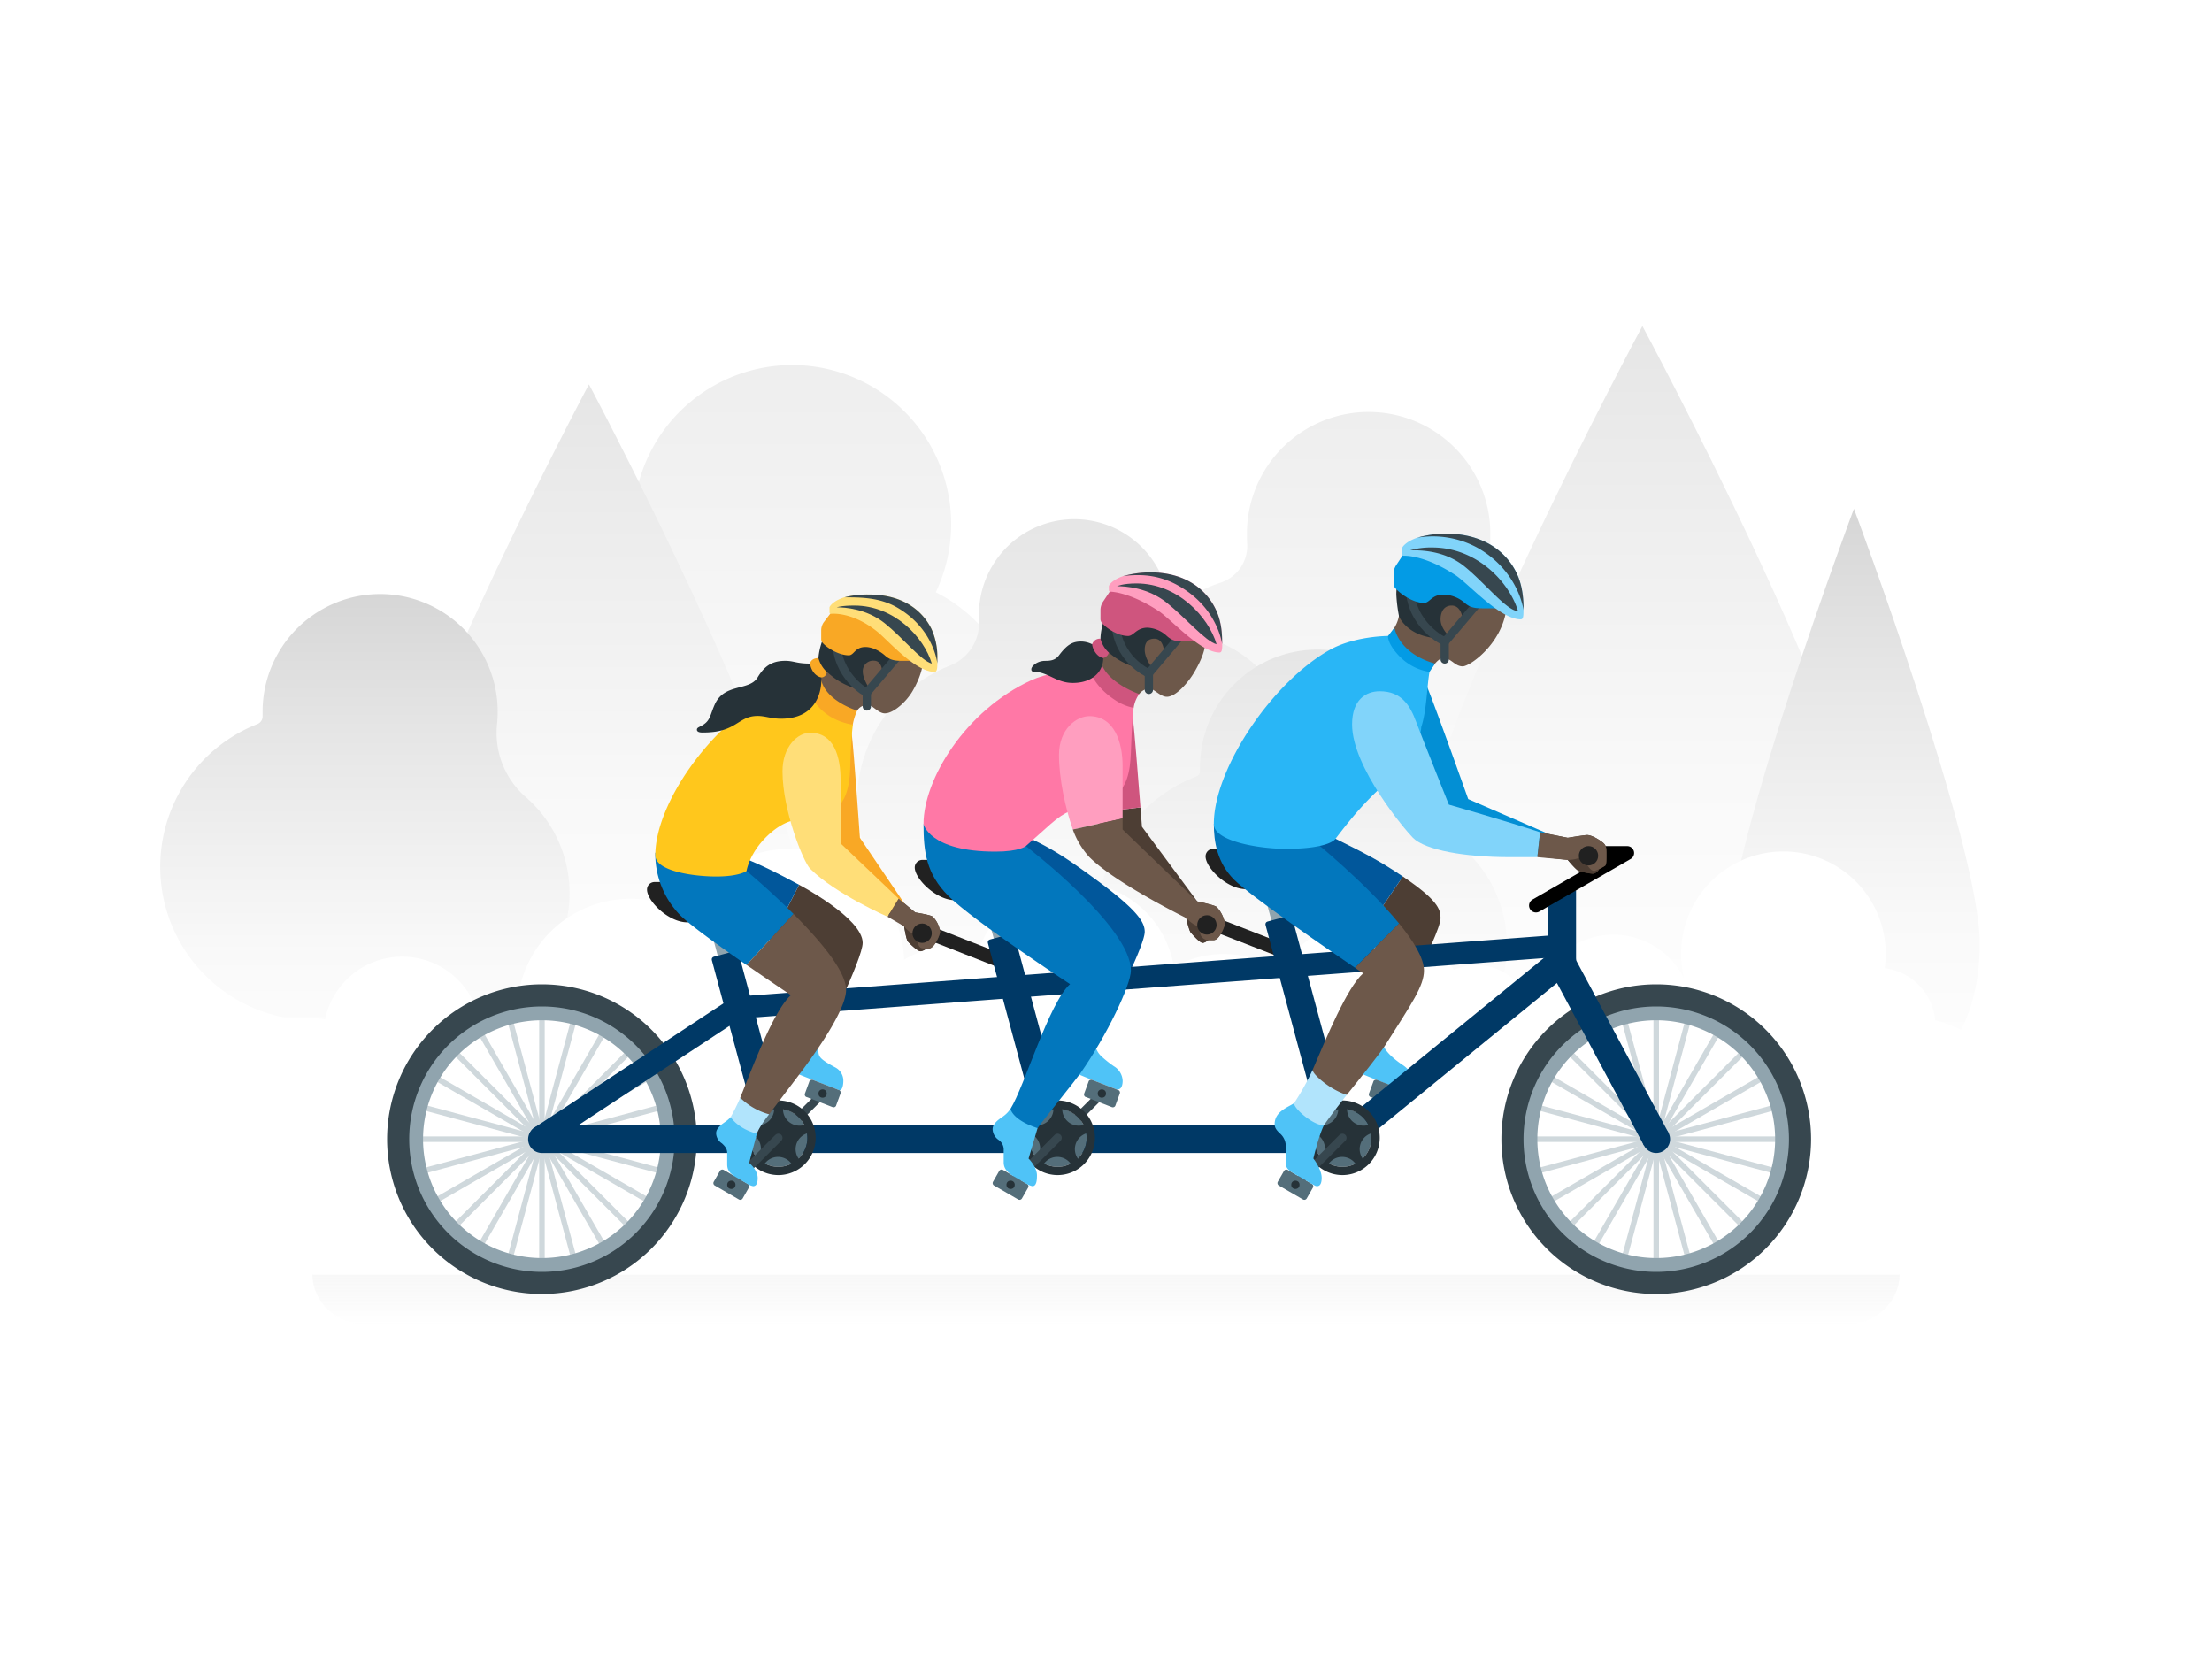 <svg id="Layer_1" data-name="Layer 1" xmlns="http://www.w3.org/2000/svg" xmlns:xlink="http://www.w3.org/1999/xlink" width="800" height="600" viewBox="0 0 800 600">
  <defs>
    <radialGradient id="radial-gradient" cx="8222.729" cy="-811.647" r="264.37" gradientTransform="translate(11411.73 -458.79) rotate(180) scale(1.34 0.95)" gradientUnits="userSpaceOnUse">
      <stop offset="0" stop-color="#e0e0e0"/>
      <stop offset="1" stop-color="#fff"/>
    </radialGradient>
    <linearGradient id="linear-gradient" x1="282.965" y1="464" x2="282.965" y2="196.009" gradientTransform="translate(0 -64)" gradientUnits="userSpaceOnUse">
      <stop offset="0" stop-color="#fff"/>
      <stop offset="0.53" stop-color="#f9f9f9"/>
      <stop offset="1" stop-color="#eee"/>
    </linearGradient>
    <linearGradient id="linear-gradient-2" x1="489.49" x2="489.49" y2="214" xlink:href="#linear-gradient"/>
    <linearGradient id="linear-gradient-3" x1="212.97" y1="464" x2="212.97" y2="203" gradientTransform="translate(0 -64)" gradientUnits="userSpaceOnUse">
      <stop offset="0" stop-color="#fff"/>
      <stop offset="0.41" stop-color="#f9f9f9"/>
      <stop offset="0.99" stop-color="#e6e6e6"/>
      <stop offset="1" stop-color="#e6e6e6"/>
    </linearGradient>
    <linearGradient id="linear-gradient-4" x1="388.981" x2="388.981" y2="251.772" xlink:href="#linear-gradient-3"/>
    <linearGradient id="linear-gradient-5" x1="594" y1="458" x2="594" y2="181.93" xlink:href="#linear-gradient-3"/>
    <linearGradient id="linear-gradient-6" x1="670.5" y1="460" x2="670.5" y2="248" gradientTransform="translate(0 -64)" gradientUnits="userSpaceOnUse">
      <stop offset="0" stop-color="#fff"/>
      <stop offset="0.3" stop-color="#f9f9f9"/>
      <stop offset="0.72" stop-color="#e6e6e6"/>
      <stop offset="1" stop-color="#d6d6d6"/>
    </linearGradient>
    <linearGradient id="linear-gradient-7" x1="471" x2="471" y2="298.935" xlink:href="#linear-gradient-3"/>
    <linearGradient id="linear-gradient-8" x1="131.962" y1="464" x2="131.962" y2="278.845" xlink:href="#linear-gradient-6"/>
    <linearGradient id="linear-gradient-9" x1="400" y1="91.63" x2="400" y2="109.63" gradientTransform="matrix(1, 0, 0, -1, 0, 570.63)" gradientUnits="userSpaceOnUse">
      <stop offset="0" stop-color="#fff"/>
      <stop offset="1" stop-color="#ccc" stop-opacity="0.7"/>
    </linearGradient>
  </defs>
  <title>27_Teamwork</title>
  <g>
    <rect width="800" height="600" fill="#fff"/>
    <rect y="102.5" width="800" height="460.5" fill="url(#radial-gradient)"/>
    <rect y="91" width="800" height="309" fill="#fff"/>
    <rect width="800" height="600" fill="#fff"/>
    <path d="M338.44,214.19A57.5,57.5,0,1,0,229,189.5c0,1.64.09,3.27.22,4.88a57.469,57.469,0,0,0-20.54,88.12A42,42,0,0,0,279,320.37V400h14V319.59a57.5,57.5,0,0,0,45.44-105.4Z" fill="url(#linear-gradient)"/>
    <path d="M557.32,233.26c-11.6-9.26-18.74-23.2-18.34-38V192a44.011,44.011,0,0,0-88,2h0c0,.89,0,1.77.08,2.64a14,14,0,0,1-9.63,14.09A54.5,54.5,0,1,0,486,309.55V400h14V307.74a47,47,0,0,0,57.32-74.48Z" fill="url(#linear-gradient-2)"/>
    <path d="M213,400a76.18,76.18,0,0,0,76-76c0-41.93-76-185-76-185s-76.06,143.07-76.06,185A76.241,76.241,0,0,0,213,400Z" fill="url(#linear-gradient-3)"/>
    <path d="M467.9,275.41a43.49,43.49,0,0,0-40.47-46.31c-1-.07-1.95-.1-2.93-.1h0a1.78,1.78,0,0,1-1.78-1.78V227a34.5,34.5,0,0,0-68.28-9.93l-.09.65c-.1.69-.17,1.37-.22,2.06a35.768,35.768,0,0,0-.06,4.63,16.56,16.56,0,0,1-10.54,16.33,53,53,0,0,0-33.54,51,52.382,52.382,0,0,0,7.76,25.8A39,39,0,0,0,377,367.06V400h14V354a46.51,46.51,0,0,0,70.6-55,5,5,0,0,1,.34-4.41A43,43,0,0,0,467.9,275.41Z" fill="url(#linear-gradient-4)"/>
    <path d="M594,117.93h0S513,268.49,513,313s36.49,81,81,81,81-36.49,81-81S594,117.93,594,117.93Z" fill="url(#linear-gradient-5)"/>
    <path d="M716,341.28c0,35.8-20.37,54.72-45.5,54.72S625,377.08,625,341.28,670.5,184,670.5,184,716,305.48,716,341.28Z" fill="url(#linear-gradient-6)"/>
    <path d="M518.76,282.06a43.909,43.909,0,0,0,.18-6.88A42.5,42.5,0,0,0,434,277.5v1.38a2,2,0,0,1-1.3,1.91A56,56,0,0,0,397,333.42c.23,30.92,26,55.58,56.91,55.58H465v11h12V389h20.23c25.95,0,47.57-20.7,47.77-46.64A46.846,46.846,0,0,0,528.23,306,27.412,27.412,0,0,1,518.76,282.06Z" fill="url(#linear-gradient-7)"/>
    <path d="M190,288.14a30.7,30.7,0,0,1-10.22-26.38,45.2,45.2,0,0,0,.19-5.7,42.51,42.51,0,0,0-85,1.44v1.44a3,3,0,0,1-1.86,2.92,55.5,55.5,0,0,0,17.57,107.07c5.27.26,15.26.07,15.26.07v31h12V369s15.56.4,24.44-.06A46,46,0,0,0,190,288.14Z" fill="url(#linear-gradient-8)"/>
    <path d="M699.91,369a21,21,0,0,0-18.28-18.84A37,37,0,1,0,608,345a37.4,37.4,0,0,0,1.1,9,28.51,28.51,0,0,0-52.88,4.25,28.747,28.747,0,0,0-4.39,1.75,20,20,0,0,0-26-9.21,36.459,36.459,0,0,0-62.91.47,36.51,36.51,0,0,0-38.37-1.5,36.51,36.51,0,0,0-70.36-6.68,36.447,36.447,0,0,0-27.22,4,41.5,41.5,0,0,0-78.78-16.73,41,41,0,0,0-60.6,28.85A18.715,18.715,0,0,0,185,359a19,19,0,0,0-13,5.13,28.49,28.49,0,0,0-54.43,4.51,64.577,64.577,0,0,0-9.11-.64C81,368,63,400,63,400H737S722.61,374.44,699.91,369Z" fill="#fff"/>
  </g>
  <g>
    <path d="M687,461c0,9.94-8.91,18-19,18H132c-10.09,0-19-8.06-19-18Z" opacity="0.2" fill="url(#linear-gradient-9)" style="isolation: isolate"/>
    <g>
      <path d="M302,386c-5.72-3.06-6-4-6-6v-3l-8-2-2.42,6.63a7.29,7.29,0,0,0-.58,2.88,3.5,3.5,0,0,0,2,3.23c2.93,1.29,5.45,2.21,8.63,3.48s6.39,2.47,7.71,3,1.65-2,1.66-3.11A5.431,5.431,0,0,0,302,386Z" fill="#4fc3f7"/>
      <path d="M278.78,340c4.83,1.5,10.2,2.88,16.14,4.09C289.92,349.28,288,375,288,375l9,2s15-30.23,15-36c0-9-23-21-23-21Z" fill="#4d3e34"/>
      <path d="M289,320s-9-5-16-8c-7.74-3.32-10.23-5-16-5-6.59,0-11,3.08-11,10,0,6.77,10.58,16.11,32.78,23Z" fill="#01579b"/>
    </g>
    <g>
      <path d="M402.87,385.64a39.933,39.933,0,0,1-4.56-3.64,7.229,7.229,0,0,1-2.31-5l-9-3-2.4,6.72s-2.08,4.58,1.49,6.13c3.07,1.33,6.9,2.94,10.23,4.25s5.6,2.17,7,2.71c2.4.92,2.69-1.72,2.7-2.86A6.4,6.4,0,0,0,402.87,385.64Z" fill="#4fc3f7"/>
      <path d="M396.06,317.9C388,312,381,307,372,303a28.177,28.177,0,0,0-14-3,13.24,13.24,0,0,0-13,13c0,8.54,16.55,21,51,28-5.18,5.38-9,33-9,33l9,3s18-34,18-40C414,333.56,411.55,329.25,396.06,317.9Z" fill="#01579b"/>
    </g>
    <g>
      <path d="M507.59,385.37c-9-6-7.59-9.37-7.59-9.37l-9-3-3.34,7a9.147,9.147,0,0,0-.66,3.42,3.769,3.769,0,0,0,2.27,3.56c2.71,1.18,6.16,2.64,9.35,3.89,5.06,2,8.39,3.29,10.18,4.08a1.14,1.14,0,0,0,1.48-.6,7.43,7.43,0,0,0,.72-3C511,389.47,510.3,387.29,507.59,385.37Z" fill="#4fc3f7"/>
      <path d="M494,336.67c1.93.46,3.93.91,6,1.33-5.55,5.75-9,35-9,35l9,3s21-37.6,21-44c0-3.24-1.23-6.62-13.64-15Z" fill="#4d3e34"/>
      <path d="M507.36,317c-1.58-1.07-3.34-2.22-5.31-3.45-5.92-3.74-15.14-8.41-26.05-13.55-8.45-4-12-4-15-4-7.31,0-13,3.32-13,11,0,8.63,13.47,21.87,46,29.67Z" fill="#01579b"/>
    </g>
    <g>
      <polyline points="465.5 344.5 441.76 335.25 436.63 335.25" fill="none" stroke="#212121" stroke-linejoin="round" stroke-width="5"/>
      <polyline points="362 347.54 339.06 338.54 334.12 338.54" fill="none" stroke="#212121" stroke-linejoin="round" stroke-width="5"/>
      <g>
        <line x1="297.5" y1="395.5" x2="281.5" y2="411.5" fill="none" stroke="#37474f" stroke-linecap="round" stroke-linejoin="round" stroke-width="3"/>
        <path d="M303.34,394.21,294,390.57a1,1,0,0,0-1.3.55v.05l-1.57,4.27a1,1,0,0,0,.509,1.319h.081l9.38,3.64a1,1,0,0,0,1.3-.55v-.05l1.57-4.27a1,1,0,0,0-.53-1.31Z" fill="#546e7a"/>
        <circle cx="297.5" cy="395.5" r="1.5" fill="#263238"/>
      </g>
      <g>
        <line x1="501.5" y1="395.5" x2="485.5" y2="411.5" fill="none" stroke="#37474f" stroke-linecap="round" stroke-linejoin="round" stroke-width="3"/>
        <path d="M507.34,394.21,498,390.57a1,1,0,0,0-1.3.55v.05l-1.57,4.27a1,1,0,0,0,.509,1.319h.081l9.38,3.64a1,1,0,0,0,1.3-.55v-.05l1.57-4.27a1,1,0,0,0-.53-1.31Z" fill="#546e7a"/>
        <circle cx="501.5" cy="395.5" r="1.5" fill="#263238"/>
      </g>
      <g>
        <line x1="398.5" y1="395.5" x2="382.5" y2="411.5" fill="none" stroke="#37474f" stroke-linecap="round" stroke-linejoin="round" stroke-width="3"/>
        <path d="M404.34,394.21,395,390.57a1,1,0,0,0-1.3.55v.05l-1.57,4.27a1,1,0,0,0,.509,1.319h.081l9.38,3.64a1,1,0,0,0,1.3-.55v-.05l1.57-4.27a1,1,0,0,0-.53-1.31Z" fill="#546e7a"/>
        <circle cx="398.5" cy="395.5" r="1.5" fill="#263238"/>
      </g>
      <g>
        <g>
          <rect x="195" y="367.5" width="2" height="44.5" fill="#cfd8dc"/>
          <rect x="189.242" y="368.266" width="2" height="44.5" transform="translate(-94.591 62.545) rotate(-15)" fill="#cfd8dc"/>
          <rect x="183.867" y="370.479" width="2" height="44.5" transform="translate(-171.597 145.049) rotate(-30)" fill="#cfd8dc"/>
          <rect x="179.272" y="374.022" width="2" height="44.5" transform="translate(-227.406 243.537) rotate(-45)" fill="#cfd8dc"/>
          <rect x="175.742" y="378.629" width="2" height="44.5" transform="translate(-258.8 353.503) rotate(-60)" fill="#cfd8dc"/>
          <rect x="173.502" y="383.989" width="2" height="44.5" transform="translate(-263.059 469.652) rotate(-75)" fill="#cfd8dc"/>
          <rect x="151.5" y="411" width="44.5" height="2" fill="#cfd8dc"/>
          <rect x="152.258" y="416.759" width="44.5" height="2" transform="translate(-102.178 59.401) rotate(-15)" fill="#cfd8dc"/>
          <rect x="154.453" y="422.152" width="44.5" height="2" transform="translate(-187.854 144.98) rotate(-29.99)" fill="#cfd8dc"/>
          <rect x="158.021" y="426.731" width="44.5" height="2" transform="translate(-249.651 252.75) rotate(-45)" fill="#cfd8dc"/>
          <rect x="162.627" y="430.218" width="44.5" height="2" transform="translate(-281.017 375.799) rotate(-60.01)" fill="#cfd8dc"/>
          <rect x="167.987" y="432.5" width="44.5" height="2" transform="translate(-277.729 505.057) rotate(-75)" fill="#cfd8dc"/>
          <rect x="195" y="412" width="2" height="44.5" fill="#cfd8dc"/>
          <rect x="179.508" y="389.516" width="44.5" height="2" transform="translate(-227.67 484.326) rotate(-75)" fill="#cfd8dc"/>
          <rect x="184.883" y="391.729" width="44.5" height="2" transform="translate(-236.547 375.747) rotate(-60)" fill="#cfd8dc"/>
          <rect x="189.478" y="395.272" width="44.5" height="2" transform="translate(-218.193 265.779) rotate(-45)" fill="#cfd8dc"/>
          <rect x="193.008" y="399.879" width="44.5" height="2" transform="translate(-171.6 161.336) rotate(-30)" fill="#cfd8dc"/>
          <rect x="195.248" y="405.239" width="44.5" height="2" transform="translate(-97.731 70.135) rotate(-15)" fill="#cfd8dc"/>
          <rect x="196" y="411" width="44.5" height="2" fill="#cfd8dc"/>
          <rect x="216.492" y="395.509" width="2" height="44.5" transform="translate(-242.323 519.716) rotate(-75)" fill="#cfd8dc"/>
          <rect x="214.297" y="400.902" width="2" height="44.5" transform="translate(-258.817 398.111) rotate(-60.01)" fill="#cfd8dc"/>
          <rect x="210.729" y="405.481" width="2" height="44.5" transform="translate(-240.437 274.994) rotate(-45)" fill="#cfd8dc"/>
          <rect x="206.123" y="408.968" width="2" height="44.5" transform="translate(-187.813 161.265) rotate(-29.99)" fill="#cfd8dc"/>
          <rect x="200.763" y="411.25" width="2" height="44.5" transform="translate(-105.323 66.991) rotate(-15)" fill="#cfd8dc"/>
        </g>
        <path d="M196,465a53,53,0,1,1,53-53h0A53.071,53.071,0,0,1,196,465Zm0-96a43,43,0,1,0,43,43h0A43,43,0,0,0,196,369Z" fill="#90a4ae"/>
        <path d="M196,468a56,56,0,1,1,56-56h0A56.06,56.06,0,0,1,196,468Zm0-104a48,48,0,1,0,48,48A48,48,0,0,0,196,364Z" fill="#37474f"/>
      </g>
      <g>
        <g>
          <rect x="598" y="367.5" width="2" height="44.5" fill="#cfd8dc"/>
          <rect x="592.242" y="368.266" width="2" height="44.5" transform="translate(-80.859 166.849) rotate(-15)" fill="#cfd8dc"/>
          <rect x="586.867" y="370.479" width="2" height="44.5" transform="translate(-117.605 346.549) rotate(-30)" fill="#cfd8dc"/>
          <rect x="582.272" y="374.022" width="2" height="44.5" transform="translate(-109.37 528.501) rotate(-45)" fill="#cfd8dc"/>
          <rect x="578.742" y="378.629" width="2" height="44.5" transform="translate(-57.3 702.511) rotate(-60)" fill="#cfd8dc"/>
          <rect x="576.502" y="383.989" width="2" height="44.5" transform="translate(35.637 858.92) rotate(-75)" fill="#cfd8dc"/>
          <rect x="554.5" y="411" width="44.5" height="2" fill="#cfd8dc"/>
          <rect x="555.258" y="416.759" width="44.5" height="2" transform="translate(-88.446 163.705) rotate(-15)" fill="#cfd8dc"/>
          <rect x="557.453" y="422.152" width="44.5" height="2" transform="translate(-133.897 346.419) rotate(-29.99)" fill="#cfd8dc"/>
          <rect x="561.021" y="426.731" width="44.5" height="2" transform="translate(-131.615 537.714) rotate(-45)" fill="#cfd8dc"/>
          <rect x="565.627" y="430.218" width="44.5" height="2" transform="translate(-79.456 724.842) rotate(-60.01)" fill="#cfd8dc"/>
          <rect x="570.987" y="432.5" width="44.5" height="2" transform="translate(20.966 894.325) rotate(-75)" fill="#cfd8dc"/>
          <rect x="598" y="412" width="2" height="44.5" fill="#cfd8dc"/>
          <rect x="582.508" y="389.516" width="44.5" height="2" transform="translate(71.026 873.594) rotate(-75)" fill="#cfd8dc"/>
          <rect x="587.883" y="391.729" width="44.5" height="2" transform="translate(-35.047 724.755) rotate(-60)" fill="#cfd8dc"/>
          <rect x="592.478" y="395.272" width="44.5" height="2" transform="translate(-100.157 550.743) rotate(-45)" fill="#cfd8dc"/>
          <rect x="596.008" y="399.879" width="44.5" height="2" transform="translate(-117.609 362.836) rotate(-30)" fill="#cfd8dc"/>
          <rect x="598.248" y="405.239" width="44.5" height="2" transform="translate(-83.999 174.439) rotate(-15)" fill="#cfd8dc"/>
          <rect x="599" y="411" width="44.5" height="2" fill="#cfd8dc"/>
          <rect x="619.492" y="395.509" width="2" height="44.5" transform="translate(56.373 908.984) rotate(-75)" fill="#cfd8dc"/>
          <rect x="617.297" y="400.902" width="2" height="44.5" transform="translate(-57.256 747.155) rotate(-60.01)" fill="#cfd8dc"/>
          <rect x="613.729" y="405.481" width="2" height="44.5" transform="translate(-122.401 559.958) rotate(-45)" fill="#cfd8dc"/>
          <rect x="609.123" y="408.968" width="2" height="44.5" transform="translate(-133.856 362.704) rotate(-29.99)" fill="#cfd8dc"/>
          <rect x="603.763" y="411.25" width="2" height="44.5" transform="translate(-91.591 171.295) rotate(-15)" fill="#cfd8dc"/>
        </g>
        <path d="M599,465a53,53,0,1,1,53-53h0A53.071,53.071,0,0,1,599,465Zm0-96a43,43,0,1,0,43,43h0A43,43,0,0,0,599,369Z" fill="#90a4ae"/>
        <path d="M599,468a56,56,0,1,1,56-56h0A56.06,56.06,0,0,1,599,468Zm0-104a48,48,0,1,0,48,48A48,48,0,0,0,599,364Z" fill="#37474f"/>
      </g>
      <g>
        <line x1="358.14" y1="325.04" x2="381.5" y2="412" fill="none" stroke="#90a4ae" stroke-miterlimit="10" stroke-width="5"/>
        <rect x="366.685" y="337.463" width="10" height="75.83" rx="1" ry="1" transform="translate(-84.676 109.308) rotate(-15.04)" fill="#003966"/>
        <path d="M366.86,311H333.57a2.741,2.741,0,0,0-2.74,2.73c0,4.1,7.75,11.84,14.58,11.84,3.63,0,4.53-8.14,21.25-8.19a3.31,3.31,0,0,0,3.33-3,3.19,3.19,0,0,0-3-3.37h-.131Z" fill="#212121"/>
      </g>
      <g>
        <line x1="256.64" y1="325.04" x2="280" y2="412" fill="none" stroke="#90a4ae" stroke-miterlimit="10" stroke-width="5"/>
        <rect x="266.019" y="343.787" width="10" height="69.38" rx="1" ry="1" transform="translate(-88.929 83.292) rotate(-15.04)" fill="#003966"/>
        <path d="M270,319H236.73a2.73,2.73,0,0,0-2.73,2.73h0c0,4.1,7.74,11.84,14.57,11.84,3.64,0,4.54-8.14,21.25-8.19a3.31,3.31,0,0,0,3.34-3,3.19,3.19,0,0,0-3-3.37H270Z" fill="#212121"/>
      </g>
      <g>
        <line x1="460.32" y1="325.04" x2="483.68" y2="412" fill="none" stroke="#90a4ae" stroke-miterlimit="10" stroke-width="5"/>
        <rect x="467.981" y="330.838" width="10" height="82.56" rx="1" ry="1" transform="translate(-80.36 135.482) rotate(-15.04)" fill="#003966"/>
        <path d="M464.74,307h-26a2.73,2.73,0,0,0-2.73,2.73h0c0,4.1,7.74,11.84,14.57,11.84,3.64,0,4.54-8.14,21.25-8.19a3.31,3.31,0,0,0,3.34-3C475.27,308.55,466.54,307,464.74,307Z" fill="#212121"/>
      </g>
      <g>
        <line x1="195.5" y1="411.13" x2="266.56" y2="364.44" fill="none" stroke="#003966" stroke-linecap="round" stroke-linejoin="round" stroke-width="8"/>
        <polyline points="565 347.5 486 412 196 412" fill="none" stroke="#003966" stroke-linecap="round" stroke-linejoin="round" stroke-width="10"/>
        <polyline points="565 322 565 348.5 599 412" fill="none" stroke="#003966" stroke-miterlimit="10" stroke-width="10"/>
        <circle cx="599" cy="412" r="5" fill="#003966"/>
      </g>
      <g>
        <path d="M382.5,401A10.5,10.5,0,1,0,393,411.5h0A10.51,10.51,0,0,0,382.5,401Z" fill="#546e7a"/>
        <path d="M382.5,398a13.49,13.49,0,1,0,.02,0Zm9.39,8.86a6,6,0,0,1-7.46-4,6.146,6.146,0,0,1-.25-1.65A10.52,10.52,0,0,1,391.89,406.86ZM381,401.14a6,6,0,0,1-6,5.86,5.854,5.854,0,0,1-1.81-.29A10.489,10.489,0,0,1,381,401.14Zm-9,10.37a10.623,10.623,0,0,1,.16-1.78,6,6,0,0,1,3.74,7.51,5.661,5.661,0,0,1-.84,1.64A10.39,10.39,0,0,1,372,411.51Zm5.62,9.27a6,6,0,0,1,8.3-1.23,5.575,5.575,0,0,1,1.3,1.31,10.338,10.338,0,0,1-9.6-.08ZM389.81,419a6,6,0,0,1,1.526-8.347l0,0a6.165,6.165,0,0,1,1.52-.75,10.723,10.723,0,0,1,.14,1.61A10.379,10.379,0,0,1,389.81,419Z" fill="#263238"/>
      </g>
      <g>
        <line x1="382.5" y1="411.5" x2="365.5" y2="428.5" fill="none" stroke="#37474f" stroke-linecap="round" stroke-linejoin="round" stroke-width="3"/>
        <path d="M371.49,428.19l-8.72-5.05a1,1,0,0,0-1.378.317l0,0h0l-2.23,3.9a1,1,0,0,0,.317,1.378l0,0h0l8.72,5.05a1,1,0,0,0,1.378-.317l0,0h0l2.23-3.9a1,1,0,0,0-.317-1.378Z" fill="#546e7a"/>
        <circle cx="365.5" cy="428.5" r="1.5" fill="#263238"/>
      </g>
      <g>
        <path d="M485.5,401A10.5,10.5,0,1,0,496,411.5h0A10.51,10.51,0,0,0,485.5,401Z" fill="#546e7a"/>
        <path d="M485.5,398a13.49,13.49,0,1,0,.02,0Zm9.39,8.86a6,6,0,0,1-7.46-4,6.146,6.146,0,0,1-.25-1.65A10.52,10.52,0,0,1,494.89,406.86ZM484,401.14a6,6,0,0,1-6,5.86,5.854,5.854,0,0,1-1.81-.29A10.489,10.489,0,0,1,484,401.14Zm-9,10.37a10.623,10.623,0,0,1,.16-1.78,6,6,0,0,1,3.74,7.51,5.661,5.661,0,0,1-.84,1.64A10.39,10.39,0,0,1,475,411.51Zm5.62,9.27a6,6,0,0,1,8.3-1.23,5.575,5.575,0,0,1,1.3,1.31,10.338,10.338,0,0,1-9.6-.08ZM492.81,419a6,6,0,0,1,1.526-8.347l0,0a6.165,6.165,0,0,1,1.52-.75,10.723,10.723,0,0,1,.14,1.61A10.379,10.379,0,0,1,492.81,419Z" fill="#263238"/>
      </g>
      <g>
        <line x1="485.5" y1="411.5" x2="468.5" y2="428.5" fill="none" stroke="#37474f" stroke-linecap="round" stroke-linejoin="round" stroke-width="3"/>
        <path d="M474.49,428.19l-8.72-5.05a1,1,0,0,0-1.378.317l0,0h0l-2.23,3.9a1,1,0,0,0,.317,1.378l0,0h0l8.72,5.05a1,1,0,0,0,1.378-.317l0,0h0l2.23-3.9a1,1,0,0,0-.317-1.378Z" fill="#546e7a"/>
        <circle cx="468.5" cy="428.5" r="1.5" fill="#263238"/>
      </g>
      <g>
        <path d="M281.5,401A10.5,10.5,0,1,0,292,411.5h0A10.51,10.51,0,0,0,281.5,401Z" fill="#546e7a"/>
        <path d="M281.5,398a13.49,13.49,0,1,0,.02,0Zm9.39,8.86a6,6,0,0,1-7.46-4,6.146,6.146,0,0,1-.25-1.65A10.52,10.52,0,0,1,290.89,406.86ZM280,401.14a6,6,0,0,1-6,5.86,5.854,5.854,0,0,1-1.81-.29A10.489,10.489,0,0,1,280,401.14Zm-9,10.37a10.623,10.623,0,0,1,.16-1.78,6,6,0,0,1,3.74,7.51,5.661,5.661,0,0,1-.84,1.64A10.39,10.39,0,0,1,271,411.51Zm5.62,9.27a6,6,0,0,1,8.3-1.23,5.575,5.575,0,0,1,1.3,1.31,10.338,10.338,0,0,1-9.6-.08ZM288.81,419a6,6,0,0,1,1.526-8.347l0,0a6.165,6.165,0,0,1,1.52-.75,10.723,10.723,0,0,1,.14,1.61A10.379,10.379,0,0,1,288.81,419Z" fill="#263238"/>
      </g>
      <g>
        <line x1="281.5" y1="411.5" x2="264.5" y2="428.5" fill="none" stroke="#37474f" stroke-linecap="round" stroke-linejoin="round" stroke-width="3"/>
        <path d="M270.49,428.19l-8.72-5.05a1,1,0,0,0-1.378.317l0,0h0l-2.23,3.9a1,1,0,0,0,.317,1.378l0,0h0l8.72,5.05a1,1,0,0,0,1.378-.317l0,0h0l2.23-3.9a1,1,0,0,0-.317-1.378Z" fill="#546e7a"/>
        <circle cx="264.5" cy="428.5" r="1.5" fill="#263238"/>
      </g>
      <polyline points="555.5 327.5 588.5 308.5 574.5 308.5" fill="none" stroke="#000" stroke-linecap="round" stroke-linejoin="round" stroke-width="5"/>
    </g>
    <g>
      <g>
        <line x1="366.7" y1="356.91" x2="467" y2="349.37" fill="none" stroke="#003966" stroke-linecap="round" stroke-linejoin="round" stroke-width="8"/>
        <path d="M440,328c-.69-.69-7-2-7-2l-20-27s-.21-2.83-.54-7l-16.94,2A47.429,47.429,0,0,0,401,305.05c8.15,10.6,28,26.95,28,26.95s1,4.53,1.68,5.29S433.88,341,435,341a3.771,3.771,0,0,0,1.95-1H439c2,0,4-5,4-6A11.4,11.4,0,0,0,440,328Z" fill="#4d3e34"/>
        <path d="M371,306s38,29,38,45c0,5.17-8.6,23.37-18.32,37.26-1.6,2.28-14.6,18.33-15.43,19.78-5,0-10.25-2-9.79-7,5.08-8.17,13.85-38.29,21.54-45.12,0,0-35-22.88-44-31.88-8-8-9-16-9-26Z" fill="#0277bd"/>
        <path d="M412.46,292c-.78-10.15-2.22-28.28-2.82-33.12-.31-2.48-4.65-5.84-8.58-5.84-7,0-11.06,7.28-11.06,14,0,9,2.58,19.19,5.52,27Z" fill="#cf557e"/>
        <path d="M373,246c-24,11-39,36-39,52,0,0,2,10,26,10,8.77,0,11-2,11-2s2.12-1.84,9-8c10.52-9.41,15.46-4,22.81-9.66,4.58-3.55,5.95-8.72,6.19-16.34.41-13.16,1-16,1-16l-16-14C387,242,378.09,243.67,373,246Z" fill="#ff78a6"/>
        <path d="M406,296V277c0-8.54-3-18-12-18-4.62,0-11,4.57-11,14,0,8.69,2.31,19.32,5,27Z" fill="#ff9ebf"/>
        <path d="M429,332s1,4.53,1.68,5.29S433.88,341,435,341s3-2,3-2l-2-7Z" fill="#4d3e34"/>
        <path d="M440,328c-.69-.69-7-2-7-2l-27-26v-4l-18,4a29.344,29.344,0,0,0,6,10c9.46,9.46,35,22,35,22s2.78,3.05,5,3.05V337a3,3,0,0,0,3,3h2c2,0,4-5,4-6A11.4,11.4,0,0,0,440,328Z" fill="#6d584a"/>
        <circle cx="436.5" cy="334.5" r="3.5" fill="#212121"/>
        <path d="M397,237a14.589,14.589,0,0,0,4,10c4,4,11,4,11,4a5.2,5.2,0,0,1,3.66-2c1.59,0,4,3,6.34,3,3.25,0,7.65-5,10-9,4-6.86,4.07-10.17,4-13-.06-2.34-1-17-16-17-13,0-16.43,5.7-19,16C400.14,232.39,397,237,397,237Z" fill="#6d584a"/>
        <path d="M398,239a21.364,21.364,0,0,1-4,3s1.31,5.88,9,11a18.725,18.725,0,0,0,7,3,11.677,11.677,0,0,1,2-5S400,247,398,239Z" fill="#cf557e"/>
        <path d="M437.05,229.52s-2.57-1-9.38-1c0,3.21-4.67,4.46-4.67,7.47h-2s0-5-3.5-5c-2,0-3.5,1-3.5,4,0,3.42,3,7,3,7s-8,1-16-6l-2,2c0,5-4,9-11,9-6,0-9-4-14-4a.88.88,0,0,1-1-.74h0a.964.964,0,0,1,0-.24c0-1,2-3,5-3,1.9,0,3.65-.2,5-2,3-4,5-5,8-5a9,9,0,0,1,4,1l3-2s0-19,19-19C433,212,437.05,224.71,437.05,229.52Z" fill="#263238"/>
        <path d="M398,231a10.361,10.361,0,0,0,3,5c-.25,1.52-2,2-2,2-2.72-.53-4-3.9-4-5A2.87,2.87,0,0,1,398,231Z" fill="#cf557e"/>
        <path d="M372,419l3.25-11c-9.25-3-9.79-7-9.79-7-2.15,3.23-4.23,3.11-6,5.77a3.068,3.068,0,0,0-.46,1.77,4.9,4.9,0,0,0,2.23,3.76A4.28,4.28,0,0,1,363,416v4.31c0,1.85.75,3.24,3.28,4.94l5,2.88a7.019,7.019,0,0,0,2.12.87c1.67,0,1.63-2.91,1.63-4C375,422,372,419,372,419Z" fill="#4fc3f7"/>
      </g>
      <g>
        <line x1="415.5" y1="249.5" x2="415.5" y2="243.5" fill="none" stroke="#37474f" stroke-linecap="round" stroke-miterlimit="10" stroke-width="3"/>
        <path d="M403.5,224.5c0,13.52,11.76,19.1,12,19l11-13" fill="none" stroke="#37474f" stroke-miterlimit="10" stroke-width="3"/>
        <path d="M434,232a93.578,93.578,0,0,1-9-8c-11.51-11.51-23-11-23-11l-3.09,4.63a5.429,5.429,0,0,0-.91,3V224a2.129,2.129,0,0,0,.41,1.11c1.29,1.74,5.59,4.9,9.59,4.9,2,0,3-3,7-3a11,11,0,0,1,7,3c1.64,1.47,3,2,6,2Z" fill="#cf557e"/>
        <path d="M439.5,220c-3.5-7-11-13-23.5-13a37.012,37.012,0,0,0-9.87,1.38h0c-3.9,1.35-5.09,3.25-5.09,3.61v1.47a.53.53,0,0,0,.53.53c.11,0,6.8,0,17.47,7,4.44,2.9,15,15,22,15,.85,0,1-1,1-3C442,230,442,225,439.5,220Z" fill="#ff9ebf"/>
        <path d="M404,212c3,0,11.16.5,18,6s14,14,18,15c-2.91-9.83-14-22-29-22C406,211,404,212,404,212Z" fill="#37474f"/>
        <path d="M439.5,220c-3.5-7-11-13-23.5-13a37.012,37.012,0,0,0-9.87,1.38,33.287,33.287,0,0,1,5.37-.38,29.056,29.056,0,0,1,15,4c14,8,15.5,21,15.5,21h0C442,230,442,225,439.5,220Z" fill="#37474f"/>
      </g>
    </g>
    <g>
      <g>
        <line x1="266.56" y1="364.44" x2="366.7" y2="356.91" fill="none" stroke="#003966" stroke-linecap="round" stroke-linejoin="round" stroke-width="8"/>
        <path d="M270,349c-9.57-6.64-20.52-14.49-24-18a31.688,31.688,0,0,1-9-22.61L270,315s8.35,6.91,17,15.55Z" fill="#0277bd"/>
        <path d="M287,330.55c9.32,9.31,19,20.62,19,27.45,0,5-5.32,14.82-15,28-1.89,2.58-8.22,10.86-12.84,17a8.939,8.939,0,0,1-7-.61,6.59,6.59,0,0,1-3.44-5.39c4.33-10.68,12-31.45,18.33-37.1,0,0-7.47-5-16.05-10.93Z" fill="#6d584a"/>
        <path d="M289.13,272.7c0,14.17,5.93,32.18,9.87,37.3,7.87,10.23,22,20.65,22,20.65l6-4L311,303s-2.18-31.41-3-38c-.3-2.39-4.41-5.76-8.2-5.76C293,259.24,289.13,266.26,289.13,272.7Z" fill="#f9a825"/>
        <path d="M276,253c-18.09,9.11-39,37.06-39,56.35,0,5.74,14,7.65,22,7.65,8.46,0,11-2,11-2s1-6.94,8.4-13.51c10.2-9,16-2.71,23.09-8.2,4.42-3.42,5.74-8.41,6-15.76.39-12.69,1-15.44,1-15.44A55.839,55.839,0,0,1,293,249S285.48,248.22,276,253Z" fill="#ffc71c"/>
        <path d="M337.36,331.55C336.7,330.88,331,330,331,330l-4-3.33-6,4,6,4.35s.71,4.78,1.37,5.52,3.55,3.61,4.63,3.48a4.128,4.128,0,0,0,2.09-1H336c1.93,0,4-5,4-6A9.419,9.419,0,0,0,337.36,331.55Z" fill="#4d3e34"/>
        <path d="M283,279c0,14,7.52,32.71,10,35.19,9.13,9.12,28,17.35,28,17.35l4-6.54-21-20V282c0-8.24-2.32-17-11-17C288.54,265,283,269.9,283,279Z" fill="#ffde78"/>
        <path d="M327,335s.71,4.78,1.37,5.52,3.55,3.61,4.63,3.48a4.8,4.8,0,0,0,3-2l-2-7Z" fill="#4d3e34"/>
        <path d="M332,340c0,1.15.07,3,2,3h2c1.93,0,4-5,4-6a9.419,9.419,0,0,0-2.64-5.45C336.7,330.88,331,330,331,330l-6-5-4,6.54,6,3.46s2,3,5,3Z" fill="#6d584a"/>
        <circle cx="333.5" cy="337.5" r="3.5" fill="#212121"/>
        <path d="M295.87,243.76a14.092,14.092,0,0,0,3.86,9.65C303.56,257.24,310,257,310,257a4.319,4.319,0,0,1,4-2c1.53,0,3.7,3,6,3,3.13,0,7.74-4.15,10-8,3.89-6.62,4.07-11.27,4-14-.06-2.26-3-15-16-15-12.54,0-15.52,5.06-18,15C299.18,239.27,295.87,243.76,295.87,243.76Z" fill="#6d584a"/>
        <path d="M297,246a22.459,22.459,0,0,1-4,3s-.41,5.06,7,10a22.717,22.717,0,0,0,8.42,3.09A20.974,20.974,0,0,1,310,257S298.93,253.72,297,246Z" fill="#f9a825"/>
        <path d="M334.52,236.55s-2.48-1-9-1c0,3.09-4.47,3.54-4.47,7.4h-2s0-4-3-4a3.74,3.74,0,0,0-4,3.46h0a4.51,4.51,0,0,0,0,.52c0,3,3,7,3,7a24.723,24.723,0,0,1-16-7l-2,2v1c0,5-2.38,14-14.55,14-3.61,0-5.76-1-8.45-1-3.56,0-5.33,1.38-8,3-3,1.81-6,3-12,3-1.64,0-2-.56-2-1s.16-.7,1-1.1c4-1.9,3.56-3.87,5.47-8.09C262,247,271,250,274,245c2.3-3.83,4.91-6,10-6,3.15,0,4,1,9,1l3-2s.85-18.36,19.18-18.36C330.64,219.64,334.52,231.91,334.52,236.55Z" fill="#263238"/>
        <path d="M296,238a10.764,10.764,0,0,0,3,5,2,2,0,0,1-2,2c-2.95-.64-4-4-4-5.07C293,239.39,293.76,238,296,238Z" fill="#f9a825"/>
        <path d="M270.94,420.58s1.57-5.86,2.79-10.58l-9.48-6c-1.73,2-3.38,2.2-4.82,4.37A2.776,2.776,0,0,0,259,410a4.542,4.542,0,0,0,2.07,3.49c1.37,1.24,1.92,2.15,1.93,3.51v4c0,1.72.41,2.94,2.76,4.51l4.61,2.68a6.574,6.574,0,0,0,2,.81c1.55,0,1.66-2,1.66-3C274,423,270.94,420.58,270.94,420.58Z" fill="#4fc3f7"/>
        <path d="M264.25,404a67.063,67.063,0,0,0,3.47-7,23.8,23.8,0,0,0,10.44,6s-3.45,4.27-4.43,7C266.73,408.15,264.25,404,264.25,404Z" fill="#b1e4fc"/>
      </g>
      <g>
        <line x1="313.5" y1="255.5" x2="313.5" y2="250.5" fill="none" stroke="#37474f" stroke-linecap="round" stroke-miterlimit="10" stroke-width="3"/>
        <path d="M302.5,231.5c0,13,10.77,19.09,11,19l11-13" fill="none" stroke="#37474f" stroke-miterlimit="10" stroke-width="3"/>
        <path d="M332,239a68.3,68.3,0,0,1-9.07-7.74C311.88,220.11,301,221,301,221l-3.11,4.09A5.2,5.2,0,0,0,297,228v3.26a2,2,0,0,0,.39,1.07c1.24,1.67,5.76,4.67,9.6,4.67,1.92,0,2.16-3,6-3,2.88,0,5.69,1.84,7.05,3.06,1.58,1.43,3.07,1.94,5.95,1.94Z" fill="#f9a825"/>
        <path d="M339,240c0,1.92-.19,3-1,3-7,0-16.77-11.38-20.75-14.58C308,221,300.61,222,300.51,222a.51.51,0,0,1-.51-.51h0v-1.8c0-.35,1.14-2.2,4.88-3.51h0l.48-.16a32.888,32.888,0,0,1,9-1c12,0,19.16,5.65,22.52,12.45A24.176,24.176,0,0,1,339,237.56Z" fill="#ffde78"/>
        <path d="M302.64,219.64c2.89,0,10.76.49,17.36,5.79S333.14,239,337,240c-2.81-9.48-13.53-21-28-21C304.18,219,302.64,219.64,302.64,219.64Z" fill="#37474f"/>
        <path d="M336.88,227.47c-3.36-6.8-10.52-12.45-22.52-12.45a32.988,32.988,0,0,0-8.91,1c5.94,0,12.73.08,18.92,3.64C337.83,227.4,339,240,339,240v-2.44A24.176,24.176,0,0,0,336.88,227.47Z" fill="#37474f"/>
      </g>
    </g>
    <g>
      <g>
        <path d="M502,230.58a26.9,26.9,0,0,0,7.11,7.77,49.489,49.489,0,0,0,7.55,4.65l2.34-3s1.57-2,3-2c2.87,0,4.13,3,7,3s16-9.47,16-23.8c0-2.87-3.82-18.16-20.07-18.16-15.29,0-18.93,13.57-18.93,23.5a12.994,12.994,0,0,1-1.68,4.46C503.23,228.88,502,230.58,502,230.58Z" fill="#6d584a"/>
        <path d="M468,399c-2.23,1.48-7,3-7,7.5,0,1.16.37,2,2,3.5a6.061,6.061,0,0,1,2,5v4c0,1.88-.46,3.34,2.35,5.05.85.52,2.13,1.23,4.86,2.82,1.35.79,3,1.76,3.48,2a2.02,2.02,0,0,0,.64.11c.37,0,1.67,0,1.67-3,0-3.16-3-7-3-7s1.84-8,3.8-12Z" fill="#4fc3f7"/>
        <line x1="467" y1="349.37" x2="565" y2="342" fill="none" stroke="#003966" stroke-linecap="round" stroke-linejoin="round" stroke-width="8"/>
        <path d="M490.05,350c-9.28-6.32-37.64-25.79-43.74-31.88S439,304.4,439,298l36,6s19.21,15.54,31,30Z" fill="#0277bd"/>
        <path d="M515,351c0,5.54-4.27,11.68-14,27-1.85,2.91-8.57,11.32-13.93,18,0,0-3.6.63-8.1-2.19s-4.27-6.8-4.27-6.8h0c5.06-11.82,12.42-29.77,18.3-35l-2.95-2L506,334C511.23,340.34,515,346.51,515,351Z" fill="#6d584a"/>
        <path d="M495,256c0,15.72,13.94,35.94,19,41,7,7,44,13,44,13l2-8.4L531,289s-11-31-15-41c-1-2.48-6-5-9-5C499,243,495,248.85,495,256Z" fill="#038fd4"/>
        <path d="M481,235c-20.72,11.51-42,42.9-42,63,0,6.39,16.86,9,26,9,16,0,18-3.64,18-3.64s3.19-4.19,5-6.36a115.625,115.625,0,0,1,11.75-12.5C500.26,284,514,270,514,263c2-6,2.08-15,3-20l-15-13S490,230,481,235Z" fill="#29b6f6"/>
        <path d="M489,262c0,15.54,19.26,38.26,22,41,4.52,4.52,19,7,35,7h10l1-9c-12-4-33-10-33-10s-10-25-11.8-29.86c-2.2-6-5.32-11.14-13.2-11.14C494.05,250,489,253,489,262Z" fill="#81d4fa"/>
        <path d="M581,309c0-2,0-3-1-4-.66-.66-4-3-6-3-1,0-7,1-7,1l-7-1.4-2,8.4,9,1s3,3.66,4,4a26.7,26.7,0,0,0,5,1,3,3,0,0,0,2.37-1.7c.64-.31,1.37-.71,2.07-1.14S581,311,581,309Z" fill="#4d3e34"/>
        <path d="M567,311s3,3.66,4,4a26.7,26.7,0,0,0,5,1c2,0,3-3,3-3-4,0-6-5-6-5Z" fill="#4d3e34"/>
        <path d="M573.82,312.47c.47.83,1.58,2.52,2.77,2.53a14.5,14.5,0,0,0,3.85-1.84c.55-.35.56-2.16.56-4.16s0-3-1-4c-.66-.66-4-3-6-3-1,0-7,1-7,1l-10-2-1,9,11,1a13.381,13.381,0,0,0,5-1Z" fill="#6d584a"/>
        <path d="M545,218s-.79-1-4-1c-6,0-10,7-10,7h-2s-.34-5-4-5c-2.74,0-4,2.26-4,5,0,3.66,4,7,4,7h-2c-5,0-11.83-.79-16.06-6.4A9.167,9.167,0,0,1,506,223a53.824,53.824,0,0,1-1-8c0-12.72,10.16-18,19.16-18C540.57,197,545.3,210.15,545,218Z" fill="#263238"/>
        <path d="M504.32,227s1.31,9.25,14.68,13l-2,3a19.274,19.274,0,0,1-10.59-5.37C501.63,232.84,502,230,502,230Z" fill="#039be5"/>
        <path d="M487.07,396c-3.67,4.59-7.91,10.36-8.27,11-3.85,0-10.8-6-10.8-8a88.474,88.474,0,0,0,6.7-12s0,1.45,4.78,5A28.307,28.307,0,0,0,487.07,396Z" fill="#b1e4fc"/>
        <circle cx="574.5" cy="309.5" r="3.5" fill="#212121"/>
      </g>
      <g>
        <path d="M509.85,211.71c0,14.45,12.57,20.41,12.82,20.3l11.76-13.89" fill="none" stroke="#37474f" stroke-miterlimit="10" stroke-width="3"/>
        <path d="M543,220a91.75,91.75,0,0,1-10.17-8.83c-12.31-12.3-24.59-11.76-24.59-11.76l-3.29,5a5.67,5.67,0,0,0-.95,3.22v3.59a2.209,2.209,0,0,0,.41,1.19c1.38,1.85,6.31,5.64,10.59,5.64,2.14,0,2.72-3,7-3a11.937,11.937,0,0,1,7.59,2.86c1.75,1.57,3.2,2.09,6.41,2.09Z" fill="#039be5"/>
        <line x1="522.5" y1="238.5" x2="522.5" y2="231.5" fill="none" stroke="#37474f" stroke-linecap="round" stroke-miterlimit="10" stroke-width="3"/>
        <path d="M548.32,206.9c-3.76-7.49-11.9-13.9-25.32-13.9a37.233,37.233,0,0,0-10.49,1.48h0c-4.18,1.44-5.46,3.47-5.46,3.85v2.09a.59.59,0,0,0,.57.57c.12,0,7.3-.49,18.75,7,4.76,3.1,16.09,16,23.61,16,.91,0,1-1.09,1-3.21C551,218,551,212.24,548.32,206.9Z" fill="#81d4fa"/>
        <path d="M510,199c3.22,0,12.2-.12,19.54,5.76S545,221,549,221c-3.13-10.51-14.9-23-31-23A27.747,27.747,0,0,0,510,199Z" fill="#37474f"/>
        <path d="M551,220.78c0-2.78,0-8.54-2.68-13.88-3.76-7.49-11.9-13.9-25.32-13.9a37.8,37.8,0,0,0-10.47,1.47h0a33.7,33.7,0,0,1,21.86,3.66c15,8.55,16.63,22.65,16.63,22.65H551Z" fill="#37474f"/>
      </g>
    </g>
  </g>
</svg>
